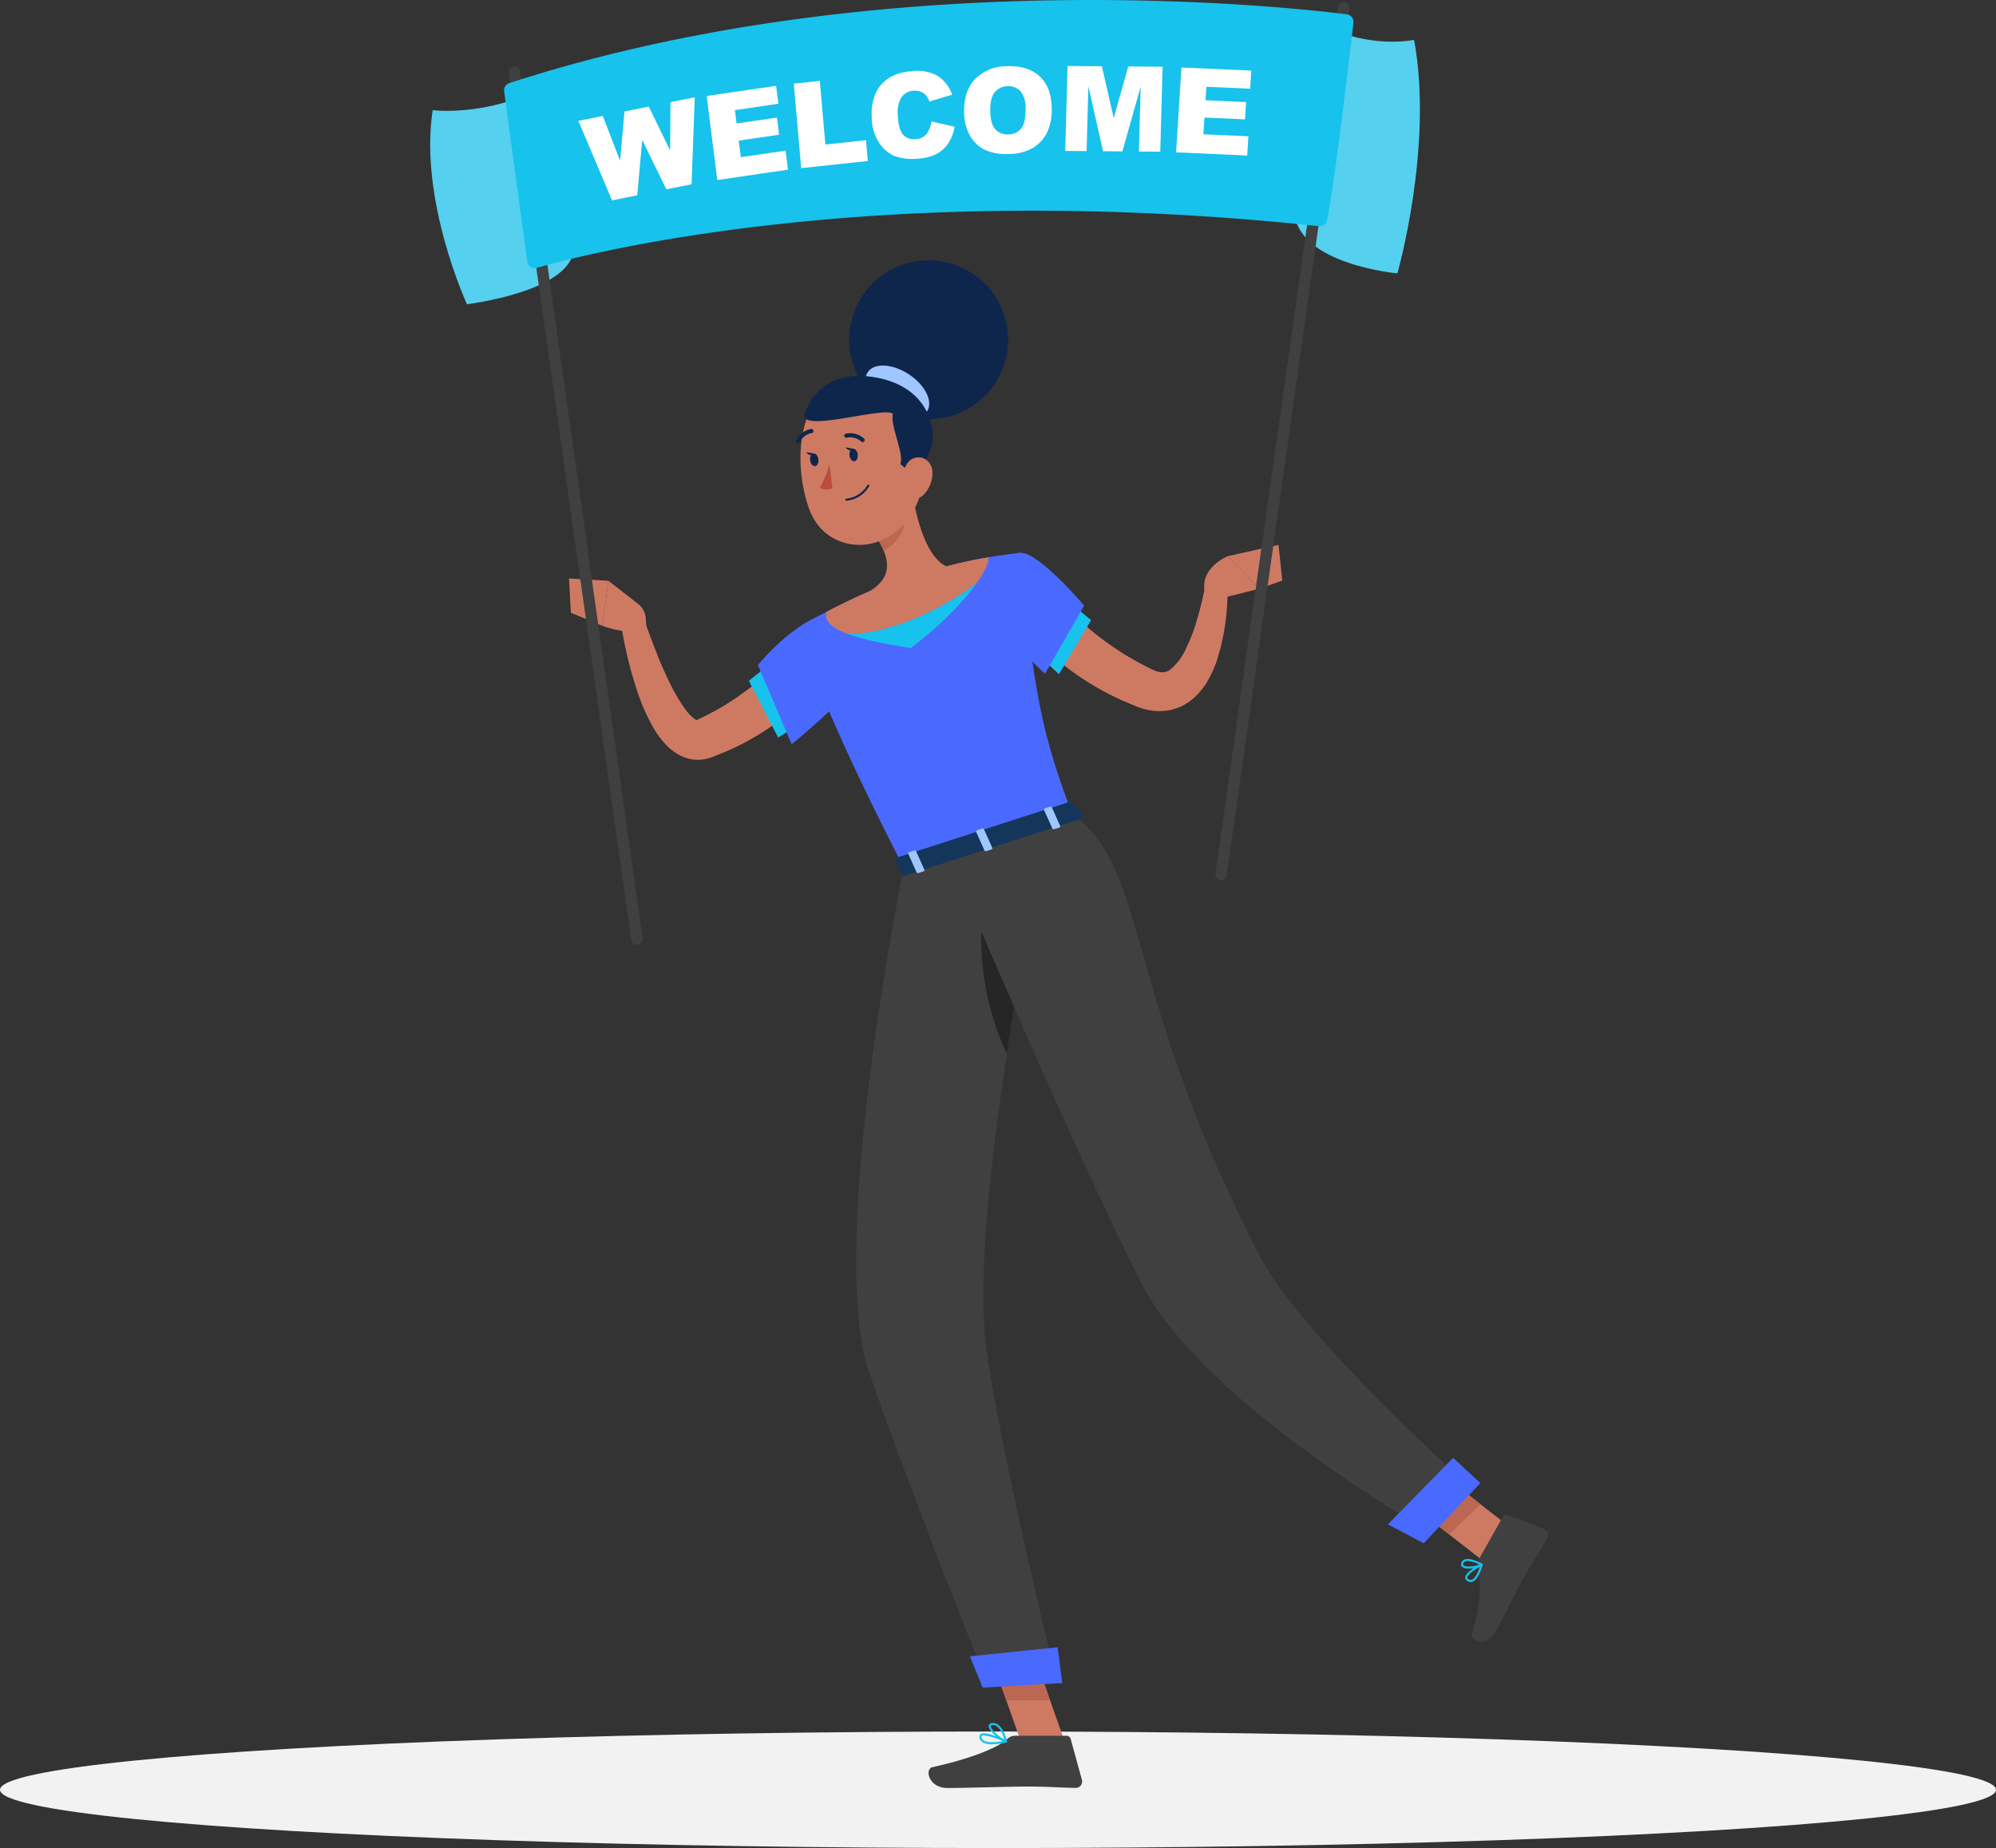 <svg xmlns="http://www.w3.org/2000/svg" width="498.56" height="461.681" viewBox="0 0 498.56 461.681">
  <rect x="0" y="0" width="498.56" height="461.681" fill="#333333" stroke="none"/>
  <g id="Group_179600" data-name="Group 179600" transform="translate(-47.235 -66.33)">
    <g id="Objects" transform="translate(47.235 66.33)">
      <g id="Group_179599" data-name="Group 179599" transform="translate(0 0)">
        <ellipse id="Ellipse_85" data-name="Ellipse 85" cx="249.28" cy="14.558" rx="249.28" ry="14.558" transform="translate(0 432.564)" fill="#f2f2f2"/>
        <g id="Group_179598" data-name="Group 179598" transform="translate(107.453)">
          <g id="Group_179595" data-name="Group 179595" transform="translate(34.682 61.116)">
            <path id="Path_27591" data-name="Path 27591" d="M229.87,200.736c-.348.528-.566.837-.841,1.218s-.525.715-.788,1.058c-.53.694-1.08,1.338-1.632,1.99-1.116,1.281-2.251,2.529-3.452,3.7a71.971,71.971,0,0,1-7.679,6.481,68.329,68.329,0,0,1-8.551,5.248c-1.5.734-3,1.482-4.555,2.1l-2.33.926-.647.251a10.594,10.594,0,0,1-1.093.33,9.321,9.321,0,0,1-2.379.276,9.677,9.677,0,0,1-4.389-1.1,12.9,12.9,0,0,1-2.967-2.147,21.955,21.955,0,0,1-3.591-4.628,49.441,49.441,0,0,1-4.1-9.25,102.221,102.221,0,0,1-4.31-18.664l5.373-1.18c.971,2.816,1.971,5.728,3.086,8.523,1.065,2.821,2.214,5.6,3.492,8.243a47.85,47.85,0,0,0,4.169,7.321,12.614,12.614,0,0,0,2.278,2.52,2.774,2.774,0,0,0,.831.485c.181.055.163,0,.076-.03a.222.222,0,0,1-.086-.027c-.01.009.005-.026.01-.022l.419-.2,1.921-.93c1.281-.617,2.5-1.35,3.748-2.026a77.275,77.275,0,0,0,7.042-4.774,66.146,66.146,0,0,0,6.332-5.652c1.013-.984,1.959-2.025,2.877-3.072.45-.526.9-1.061,1.317-1.589l.621-.783.5-.671Z" transform="translate(-163.835 -95.622)" fill="#ce7a63"/>
            <path id="Path_27592" data-name="Path 27592" d="M207.116,197.333l6.519,15.626-4.713,2.953-7.328-14.19Z" transform="translate(-156.685 -92.769)" fill="#17c2ec"/>
            <path id="Path_27593" data-name="Path 27593" d="M225.061,187.09c-10.633-.147-21.428,13.321-21.7,13.653l8.416,19.771s18.7-15.186,19.641-21.121C232.392,193.213,231.8,187.183,225.061,187.09Z" transform="translate(-156.18 -95.696)" fill="#4a6aff"/>
            <path id="Path_27594" data-name="Path 27594" d="M182,187.042l-7.361-5.72-1.482,11.255s7.146,2.805,10.954.377L184,190.9A5.22,5.22,0,0,0,182,187.042Z" transform="translate(-164.81 -97.343)" fill="#ce7a63"/>
            <path id="Path_27595" data-name="Path 27595" d="M166.663,180.875l.458,8.562,7.885,3.268,1.482-11.256Z" transform="translate(-166.663 -97.471)" fill="#ce7a63"/>
            <path id="Path_27596" data-name="Path 27596" d="M292.494,187.5l11.364-2.844-7.943-8.111s-7.373,3-5.577,9.432Z" transform="translate(-131.412 -98.709)" fill="#ce7a63"/>
            <path id="Path_27597" data-name="Path 27597" d="M308.264,183.26l-.94-8.922-12.711,2.834,7.943,8.111Z" transform="translate(-130.11 -99.338)" fill="#ce7a63"/>
            <path id="Path_27598" data-name="Path 27598" d="M267.477,413.017l-10.58,1.026-8.822-24.977,10.58-1.026Z" transform="translate(-143.406 -38.287)" fill="#ce7a63"/>
            <path id="Path_27599" data-name="Path 27599" d="M357.455,370.114l-7.8,7.562-20.02-15.631,7.8-7.562Z" transform="translate(-120.105 -47.874)" fill="#ce7a63"/>
            <path id="Path_27600" data-name="Path 27600" d="M343.862,373.847l5.991-10.634a.859.859,0,0,1,1.071-.392l9.1,3.528a1.746,1.746,0,0,1,.828,2.466c-2.152,3.672-3.376,5.336-6.011,10.012-1.62,2.877-4.783,9.479-7.02,13.452-2.189,3.887-6.286,1.972-5.71.117,2.583-8.316,2.136-12.958,1.445-16.639A2.835,2.835,0,0,1,343.862,373.847Z" transform="translate(-116.557 -45.509)" fill="#404040"/>
            <path id="Path_27601" data-name="Path 27601" d="M258.1,405.743h12.888a1.069,1.069,0,0,1,1.018.783l2.8,10.2a1.594,1.594,0,0,1-1.572,2.04c-4.5-.077-6.7-.342-12.371-.342-3.487,0-14.843.362-19.658.362-4.709,0-5.7-4.761-3.746-5.192,8.738-1.934,16.119-4.6,18.815-7.145A2.644,2.644,0,0,1,258.1,405.743Z" transform="translate(-146.708 -33.23)" fill="#404040"/>
            <path id="Path_27602" data-name="Path 27602" d="M248.078,389.07l4.545,12.875H263.57l-4.908-13.9Z" transform="translate(-143.405 -38.286)" fill="#bc6753"/>
            <path id="Path_27603" data-name="Path 27603" d="M337.441,354.484l-7.8,7.565,10.323,8.053,7.8-7.565Z" transform="translate(-120.104 -47.874)" fill="#bc6753"/>
            <path id="Path_27604" data-name="Path 27604" d="M212.239,193.73s-4.366,3.323,25.081,60.8l41.989-13.552c-6.22-16.863-9.641-27.394-12.8-65.1a130.215,130.215,0,0,0-18.588,3.406c-12.417,3.357-18.349,5.849-19.065,6.155C220.912,188.832,212.239,193.73,212.239,193.73Z" transform="translate(-153.709 -98.898)" fill="#4a6aff"/>
            <path id="Path_27605" data-name="Path 27605" d="M235.541,162.3c.778,6.522,3.205,18.15,8.819,20.859,0,0,.332,6.764-11.067,10.444-12.534,4.046-8-4.289-8-4.289,6.313-3.842,4.5-8.86,1.768-13.243Z" transform="translate(-150.142 -102.776)" fill="#ce7a63"/>
            <g id="Group_179594" data-name="Group 179594" transform="translate(64.192 78.116)">
              <path id="Path_27606" data-name="Path 27606" d="M216.732,190.358c3.1-1.607,7.046-3.557,10.819-5.172a140.094,140.094,0,0,1,19.069-6.156c3.669-1,7.372-1.749,10.5-2.268.292.872-.6,3.133-2.771,6.255-6.875,5.719-21.542,13.132-32.358,12.859C217.319,194.12,216.142,192.258,216.732,190.358Z" transform="translate(-216.592 -176.762)" fill="#ce7a63"/>
              <path id="Path_27607" data-name="Path 27607" d="M253.147,181.627c-2.976,4.276-8.372,10.175-16.56,16.4-7.458-1.112-12.5-2.3-15.8-3.543C231.605,194.759,246.273,187.346,253.147,181.627Z" transform="translate(-215.392 -175.372)" fill="#17c2ec"/>
            </g>
            <path id="Path_27608" data-name="Path 27608" d="M231.513,166.674l-5.019,8.147a20.5,20.5,0,0,1,1.68,3.195c2.492-1.221,5.674-4.834,5.068-7.66A11.55,11.55,0,0,0,231.513,166.674Z" transform="translate(-149.571 -101.528)" fill="#bc6753"/>
            <path id="Path_27609" data-name="Path 27609" d="M241.767,156.034c.648,10.762,1.153,15.3-3.573,21.445-7.109,9.239-20.469,7.681-24.32-2.67-3.466-9.319-3.944-25.354,5.993-30.881A14.706,14.706,0,0,1,241.767,156.034Z" transform="translate(-153.819 -108.575)" fill="#ce7a63"/>
            <circle id="Ellipse_86" data-name="Ellipse 86" cx="19.857" cy="19.857" r="19.857" transform="translate(66.06 38.725) rotate(-77.193)" fill="#0f264c"/>
            <path id="Path_27610" data-name="Path 27610" d="M235.091,141.688c4.094,2.7,6.128,6.833,4.544,9.239s-6.188,2.169-10.283-.527-6.128-6.833-4.542-9.239S231,138.991,235.091,141.688Z" transform="translate(-150.206 -109.291)" fill="#9fc6ff"/>
            <path id="Path_27611" data-name="Path 27611" d="M236.349,163.519c1.071-2.465-2.655-9.8-1.849-12.538-2.142-1.983-23.771,5.064-22.029-.089,1.668-4.929,6.943-11.482,18.975-8.743,12.906,2.939,13.982,14.056,12.535,17.6S240.5,167,240.5,167Z" transform="translate(-153.606 -108.719)" fill="#0f264c"/>
            <path id="Path_27612" data-name="Path 27612" d="M238.9,161.089a7.876,7.876,0,0,1-2.224,5.591c-1.94,1.968-4.277.563-4.883-1.984-.545-2.292-.192-6.079,2.307-7.091C236.563,156.609,238.844,158.535,238.9,161.089Z" transform="translate(-148.119 -104.195)" fill="#ce7a63"/>
            <path id="Path_27613" data-name="Path 27613" d="M234.34,239.655s-19.464,94.937-8.609,126.246c11.29,32.566,29.666,78.032,29.666,78.032l17.159-.985s-14.179-57.447-17.628-83.388c-4.756-35.764,15.657-131.6,15.657-131.6Z" transform="translate(-150.729 -84.021)" fill="#404040"/>
            <path id="Path_27614" data-name="Path 27614" d="M267.6,397.487l-19.869,1.14-3.186-7.809,21.91-2.277Z" transform="translate(-144.415 -38.144)" fill="#4a6aff"/>
            <path id="Path_27615" data-name="Path 27615" d="M247.992,242.744c-2.983,11.031-.489,27.564,5.143,39.161,1.376-9.013,2.841-17.717,4.23-25.521C254.472,250.843,251.284,245.828,247.992,242.744Z" transform="translate(-143.792 -79.796)" fill="#262626"/>
            <path id="Path_27616" data-name="Path 27616" d="M240.321,236.488s28.9,69.023,48.038,107c15.455,30.678,72.689,62.78,72.689,62.78l10.251-10.9s-42.784-38-53.452-58.8c-34.148-66.584-27.125-95.663-46.625-110.06Z" transform="translate(-145.621 -84.432)" fill="#404040"/>
            <path id="Path_27617" data-name="Path 27617" d="M348.835,358.038,334.7,373.068l-8.951-4.712,16.285-16.607Z" transform="translate(-121.215 -48.655)" fill="#4a6aff"/>
            <path id="Path_27618" data-name="Path 27618" d="M273.979,224.473l3.106,3.147c.24.244-.009.653-.494.81l-44.035,14.213c-.379.122-.752.039-.852-.192l-1.593-3.637c-.109-.252.148-.577.562-.711l42.519-13.725A.8.8,0,0,1,273.979,224.473Z" transform="translate(-148.545 -85.059)" fill="#14365b"/>
            <path id="Path_27619" data-name="Path 27619" d="M261.567,230.819l1.138-.368c.228-.073.363-.246.3-.384l-2.111-4.711c-.062-.138-.3-.19-.525-.117l-1.138.368c-.228.073-.363.246-.3.383l2.11,4.711C261.1,230.839,261.339,230.893,261.567,230.819Z" transform="translate(-140.308 -84.806)" fill="#9fc6ff"/>
            <path id="Path_27620" data-name="Path 27620" d="M235.188,239.333l1.139-.368c.226-.072.361-.246.3-.383l-2.11-4.711c-.062-.138-.3-.19-.525-.117l-1.139.366c-.226.073-.361.247-.3.384l2.11,4.711C234.725,239.354,234.961,239.406,235.188,239.333Z" transform="translate(-147.844 -82.374)" fill="#9fc6ff"/>
            <path id="Path_27621" data-name="Path 27621" d="M248.377,235.076l1.139-.368c.228-.073.363-.246.3-.383l-2.111-4.711c-.062-.139-.3-.192-.525-.118l-1.139.368c-.226.073-.361.246-.3.384l2.11,4.711C247.914,235.1,248.15,235.15,248.377,235.076Z" transform="translate(-144.076 -83.59)" fill="#9fc6ff"/>
            <path id="Path_27622" data-name="Path 27622" d="M223.211,157.1c.107.869-.269,1.63-.837,1.7s-1.116-.579-1.221-1.449.269-1.632.837-1.7S223.106,156.231,223.211,157.1Z" transform="translate(-151.102 -104.679)" fill="#0f264c"/>
            <path id="Path_27623" data-name="Path 27623" d="M215.564,158.034c.107.87-.269,1.632-.837,1.7s-1.116-.58-1.221-1.449.269-1.632.837-1.7S215.459,157.165,215.564,158.034Z" transform="translate(-153.287 -104.412)" fill="#0f264c"/>
            <path id="Path_27624" data-name="Path 27624" d="M214.834,156.675l-2.163-.347S213.941,157.828,214.834,156.675Z" transform="translate(-153.52 -104.484)" fill="#0f264c"/>
            <path id="Path_27625" data-name="Path 27625" d="M217.8,158.627a23.392,23.392,0,0,1-2.422,5.93,3.769,3.769,0,0,0,3.172.2Z" transform="translate(-152.745 -103.827)" fill="#ba4d3c"/>
            <path id="Path_27626" data-name="Path 27626" d="M220.587,166.67a.258.258,0,0,1-.031-.514,6.961,6.961,0,0,0,5.291-3.379.257.257,0,0,1,.462.228,7.348,7.348,0,0,1-5.689,3.663Z" transform="translate(-151.332 -102.683)" fill="#0f264c"/>
            <path id="Path_27627" data-name="Path 27627" d="M224.715,154.872a.518.518,0,0,1-.337-.126,4.073,4.073,0,0,0-3.586-.989.514.514,0,0,1-.284-.989,5.106,5.106,0,0,1,4.542,1.2.515.515,0,0,1-.336.905Z" transform="translate(-151.387 -105.537)" fill="#0f264c"/>
            <path id="Path_27628" data-name="Path 27628" d="M211.266,155.414a.515.515,0,0,1-.459-.746,5.108,5.108,0,0,1,3.737-2.848.515.515,0,0,1,.117,1.023h0a4.074,4.074,0,0,0-2.935,2.286A.514.514,0,0,1,211.266,155.414Z" transform="translate(-154.068 -105.772)" fill="#0f264c"/>
            <path id="Path_27629" data-name="Path 27629" d="M263.016,184.14l.482.615.6.73c.41.494.842,1,1.284,1.489.891.984,1.817,1.958,2.8,2.885a70.161,70.161,0,0,0,6.135,5.354c2.186,1.628,4.427,3.195,6.77,4.616,1.178.7,2.375,1.369,3.577,2.031l1.837.935.9.455c.217.1.436.207.64.279a5.252,5.252,0,0,0,2.071.422,3.248,3.248,0,0,0,1.8-.665,14.157,14.157,0,0,0,3.971-5.3,43.69,43.69,0,0,0,2.861-7.639c.813-2.669,1.443-5.526,1.974-8.227l5.491.347a56.313,56.313,0,0,1-2.674,18.666,26.889,26.889,0,0,1-2.125,4.726,17.6,17.6,0,0,1-3.656,4.571,12.85,12.85,0,0,1-6.151,3.016,14.01,14.01,0,0,1-6.664-.463c-.5-.144-.966-.321-1.436-.5l-1.12-.464-2.191-.919c-1.444-.649-2.873-1.338-4.277-2.079a71.047,71.047,0,0,1-8.111-5.008,73.461,73.461,0,0,1-7.393-6.094c-1.164-1.106-2.274-2.276-3.363-3.486-.543-.609-1.08-1.223-1.6-1.877l-.778-1c-.273-.363-.486-.651-.838-1.165Z" transform="translate(-141.761 -97.117)" fill="#ce7a63"/>
            <path id="Path_27630" data-name="Path 27630" d="M270.745,189.787,262.708,203.3l-3.932-3.71,7.431-13.525Z" transform="translate(-140.348 -95.988)" fill="#17c2ec"/>
            <path id="Path_27631" data-name="Path 27631" d="M255.811,175.88c4.619-.08,15.856,13.192,15.856,13.192L261.9,206.083s-12.444-10.971-12.431-16.98C249.486,182.847,250.54,175.969,255.811,175.88Z" transform="translate(-143.006 -98.898)" fill="#4a6aff"/>
            <path id="Path_27632" data-name="Path 27632" d="M342.122,376.894a1.608,1.608,0,0,1-.976-.369.874.874,0,0,1-.377-.8c.122-1.382,3.6-3.213,3.992-3.416a.261.261,0,0,1,.282.03.257.257,0,0,1,.084.27c-.4,1.388-1.268,3.784-2.579,4.217A1.323,1.323,0,0,1,342.122,376.894Zm2.327-3.831c-1.369.771-3.1,1.979-3.168,2.706a.368.368,0,0,0,.18.347.966.966,0,0,0,.926.22C343.094,376.1,343.849,374.9,344.45,373.063Z" transform="translate(-116.925 -42.79)" fill="#17c2ec"/>
            <path id="Path_27633" data-name="Path 27633" d="M341.87,373.786a2.563,2.563,0,0,1-1.607-.4.9.9,0,0,1-.2-1.107,1.339,1.339,0,0,1,.832-.78c1.493-.51,4.226,1.005,4.339,1.071a.257.257,0,0,1,.008.445A7.8,7.8,0,0,1,341.87,373.786Zm-.26-1.885a1.69,1.69,0,0,0-.546.081.835.835,0,0,0-.526.489c-.126.307-.033.44.06.521.576.5,2.714.285,3.941-.208A7.814,7.814,0,0,0,341.61,371.9Z" transform="translate(-117.155 -43.044)" fill="#17c2ec"/>
            <path id="Path_27634" data-name="Path 27634" d="M249.563,408a4.292,4.292,0,0,1-2.517-.6,1.6,1.6,0,0,1-.653-1.238.74.74,0,0,1,.323-.7c1.171-.793,5.558,1.2,6.426,1.61a.257.257,0,0,1-.054.483A17.225,17.225,0,0,1,249.563,408Zm-2.053-2.223a.924.924,0,0,0-.507.109.239.239,0,0,0-.1.244,1.093,1.093,0,0,0,.451.858c1.012.765,3.431.474,4.839.22A15.967,15.967,0,0,0,247.51,405.779Z" transform="translate(-143.887 -33.363)" fill="#17c2ec"/>
            <path id="Path_27635" data-name="Path 27635" d="M252.518,408.139a.266.266,0,0,1-.1-.019c-1.454-.6-4.387-2.948-4.222-4.163.036-.266.219-.6.881-.68,2.557-.333,3.646,4.349,3.691,4.547a.256.256,0,0,1-.085.253A.26.26,0,0,1,252.518,408.139Zm-3.205-4.362a1.6,1.6,0,0,0-.174.01c-.27.032-.415.113-.432.238-.1.706,1.931,2.565,3.412,3.378C251.781,406.279,250.855,403.777,249.312,403.777Z" transform="translate(-143.373 -33.939)" fill="#17c2ec"/>
            <path id="Path_27636" data-name="Path 27636" d="M222.481,155.741l-2.163-.347S221.588,156.9,222.481,155.741Z" transform="translate(-151.335 -104.751)" fill="#0f264c"/>
          </g>
          <g id="Group_179597" data-name="Group 179597">
            <path id="Path_27637" data-name="Path 27637" d="M165.088,85.778c-2.285,2.857-14.82,6.212-24.784,5.284-3.429,22.521,8.57,48.464,8.57,48.464s26.035-3.106,26.678-13.821S165.088,85.778,165.088,85.778Z" transform="translate(-139.688 -63.523)" fill="#55d0ee"/>
            <path id="Path_27638" data-name="Path 27638" d="M314.228,72.453c2.33,3.273,14.159,6.53,23.285,4.828,4.9,26.669-4.175,58.34-4.175,58.34s-24.27-2.154-25.689-14.9S314.228,72.453,314.228,72.453Z" transform="translate(-91.752 -67.329)" fill="#55d0ee"/>
            <path id="Path_27639" data-name="Path 27639" d="M187.173,300.83h0a1.429,1.429,0,0,1-1.615-1.215l-30.6-216.593a1.429,1.429,0,0,1,1.215-1.615h0a1.428,1.428,0,0,1,1.614,1.215l30.6,216.593A1.429,1.429,0,0,1,187.173,300.83Z" transform="translate(-135.33 -64.775)" fill="#404040"/>
            <path id="Path_27640" data-name="Path 27640" d="M293.446,288.306h0a1.429,1.429,0,0,0,1.615-1.215L325.665,70.5a1.427,1.427,0,0,0-1.214-1.614h0a1.429,1.429,0,0,0-1.615,1.214l-30.6,216.594A1.428,1.428,0,0,0,293.446,288.306Z" transform="translate(-96.112 -68.353)" fill="#404040"/>
            <path id="Path_27641" data-name="Path 27641" d="M154.059,91.294l5.774,42.523a1.9,1.9,0,0,0,2.4,1.565c12.931-3.7,84.813-22.169,195.326-10.414a1.89,1.89,0,0,0,2.062-1.513c2.083-10.773,5.674-41.459,6.579-49.311a1.894,1.894,0,0,0-1.644-2.094c-14.841-1.878-116.114-13.106-209.2,17.179A1.905,1.905,0,0,0,154.059,91.294Z" transform="translate(-135.587 -68.468)" fill="#17c2ec"/>
            <g id="Group_179596" data-name="Group 179596" transform="translate(37.014 16.483)">
              <path id="Path_27642" data-name="Path 27642" d="M168.477,93.264l6.1-1.237,4.315,11.2,1.092-12.3,6.076-1.232,5.337,10.977.081-12.075,6.065-1.229-.793,21.731-6.295,1.275L184.423,98.02l-1.245,13.833-6.295,1.275Z" transform="translate(-168.477 -79.55)" fill="#fff"/>
              <path id="Path_27643" data-name="Path 27643" d="M193.4,87.683l17.345-2.546.567,4.484-10.86,1.594.422,3.338,10.075-1.479.54,4.283-10.073,1.479.523,4.14,11.174-1.641.6,4.756-17.66,2.593Z" transform="translate(-161.356 -80.188)" fill="#fff"/>
              <path id="Path_27644" data-name="Path 27644" d="M210.325,84.882l6.5-.7,1.392,15.906,10.144-1.094.455,5.2-16.643,1.795Z" transform="translate(-156.522 -80.462)" fill="#fff"/>
              <path id="Path_27645" data-name="Path 27645" d="M240.379,94.866l5.8,1.326a10.856,10.856,0,0,1-1.6,4.159,8.117,8.117,0,0,1-2.946,2.659A11.6,11.6,0,0,1,237,104.166a13.423,13.423,0,0,1-5.667-.6,8.675,8.675,0,0,1-3.943-3.259,11.847,11.847,0,0,1-1.916-6.353q-.268-5.253,2.368-8.273t7.731-3.384a10.546,10.546,0,0,1,6.347,1.169,9.276,9.276,0,0,1,3.642,4.726l-5.687,1.7a4.891,4.891,0,0,0-.706-1.369,3.682,3.682,0,0,0-1.4-1.061,3.807,3.807,0,0,0-1.791-.276,3.919,3.919,0,0,0-3.3,2.031,7.719,7.719,0,0,0-.678,4.232q.181,3.518,1.313,4.748a3.575,3.575,0,0,0,3.06,1.09,3.7,3.7,0,0,0,2.772-1.256A6.689,6.689,0,0,0,240.379,94.866Z" transform="translate(-152.2 -81.014)" fill="#fff"/>
              <path id="Path_27646" data-name="Path 27646" d="M243.421,92.677q-.069-5.2,2.774-8.183a11.028,11.028,0,0,1,7.985-3.156q5.271-.17,8.159,2.579t2.955,7.872a13.256,13.256,0,0,1-1.167,6.139,9.15,9.15,0,0,1-3.552,3.822,12,12,0,0,1-5.851,1.516,13.308,13.308,0,0,1-5.927-.95,8.662,8.662,0,0,1-3.842-3.494A11.89,11.89,0,0,1,243.421,92.677Zm6.523-.185q.041,3.213,1.248,4.578a3.941,3.941,0,0,0,3.251,1.3,4.1,4.1,0,0,0,3.236-1.48q1.134-1.414,1.089-4.973a6.477,6.477,0,0,0-1.26-4.338,4.411,4.411,0,0,0-6.428.231Q249.9,89.251,249.945,92.492Z" transform="translate(-147.067 -81.277)" fill="#fff"/>
              <path id="Path_27647" data-name="Path 27647" d="M263.64,81.288l8.578.069,2.954,12.94,3.636-12.888,8.573.069L286.8,102.7l-5.341-.044.441-16.184-4.558,16.152-4.834-.039L268.843,86.37l-.441,16.184-5.341-.041Z" transform="translate(-141.456 -81.288)" fill="#fff"/>
              <path id="Path_27648" data-name="Path 27648" d="M285.938,81.583l17.449.777-.287,4.527L292.176,86.4l-.213,3.37,10.134.451-.274,4.324-10.134-.45-.265,4.178,11.239.5-.3,4.8-17.766-.791Z" transform="translate(-135.304 -81.204)" fill="#fff"/>
            </g>
          </g>
        </g>
      </g>
    </g>
  </g>
</svg>
